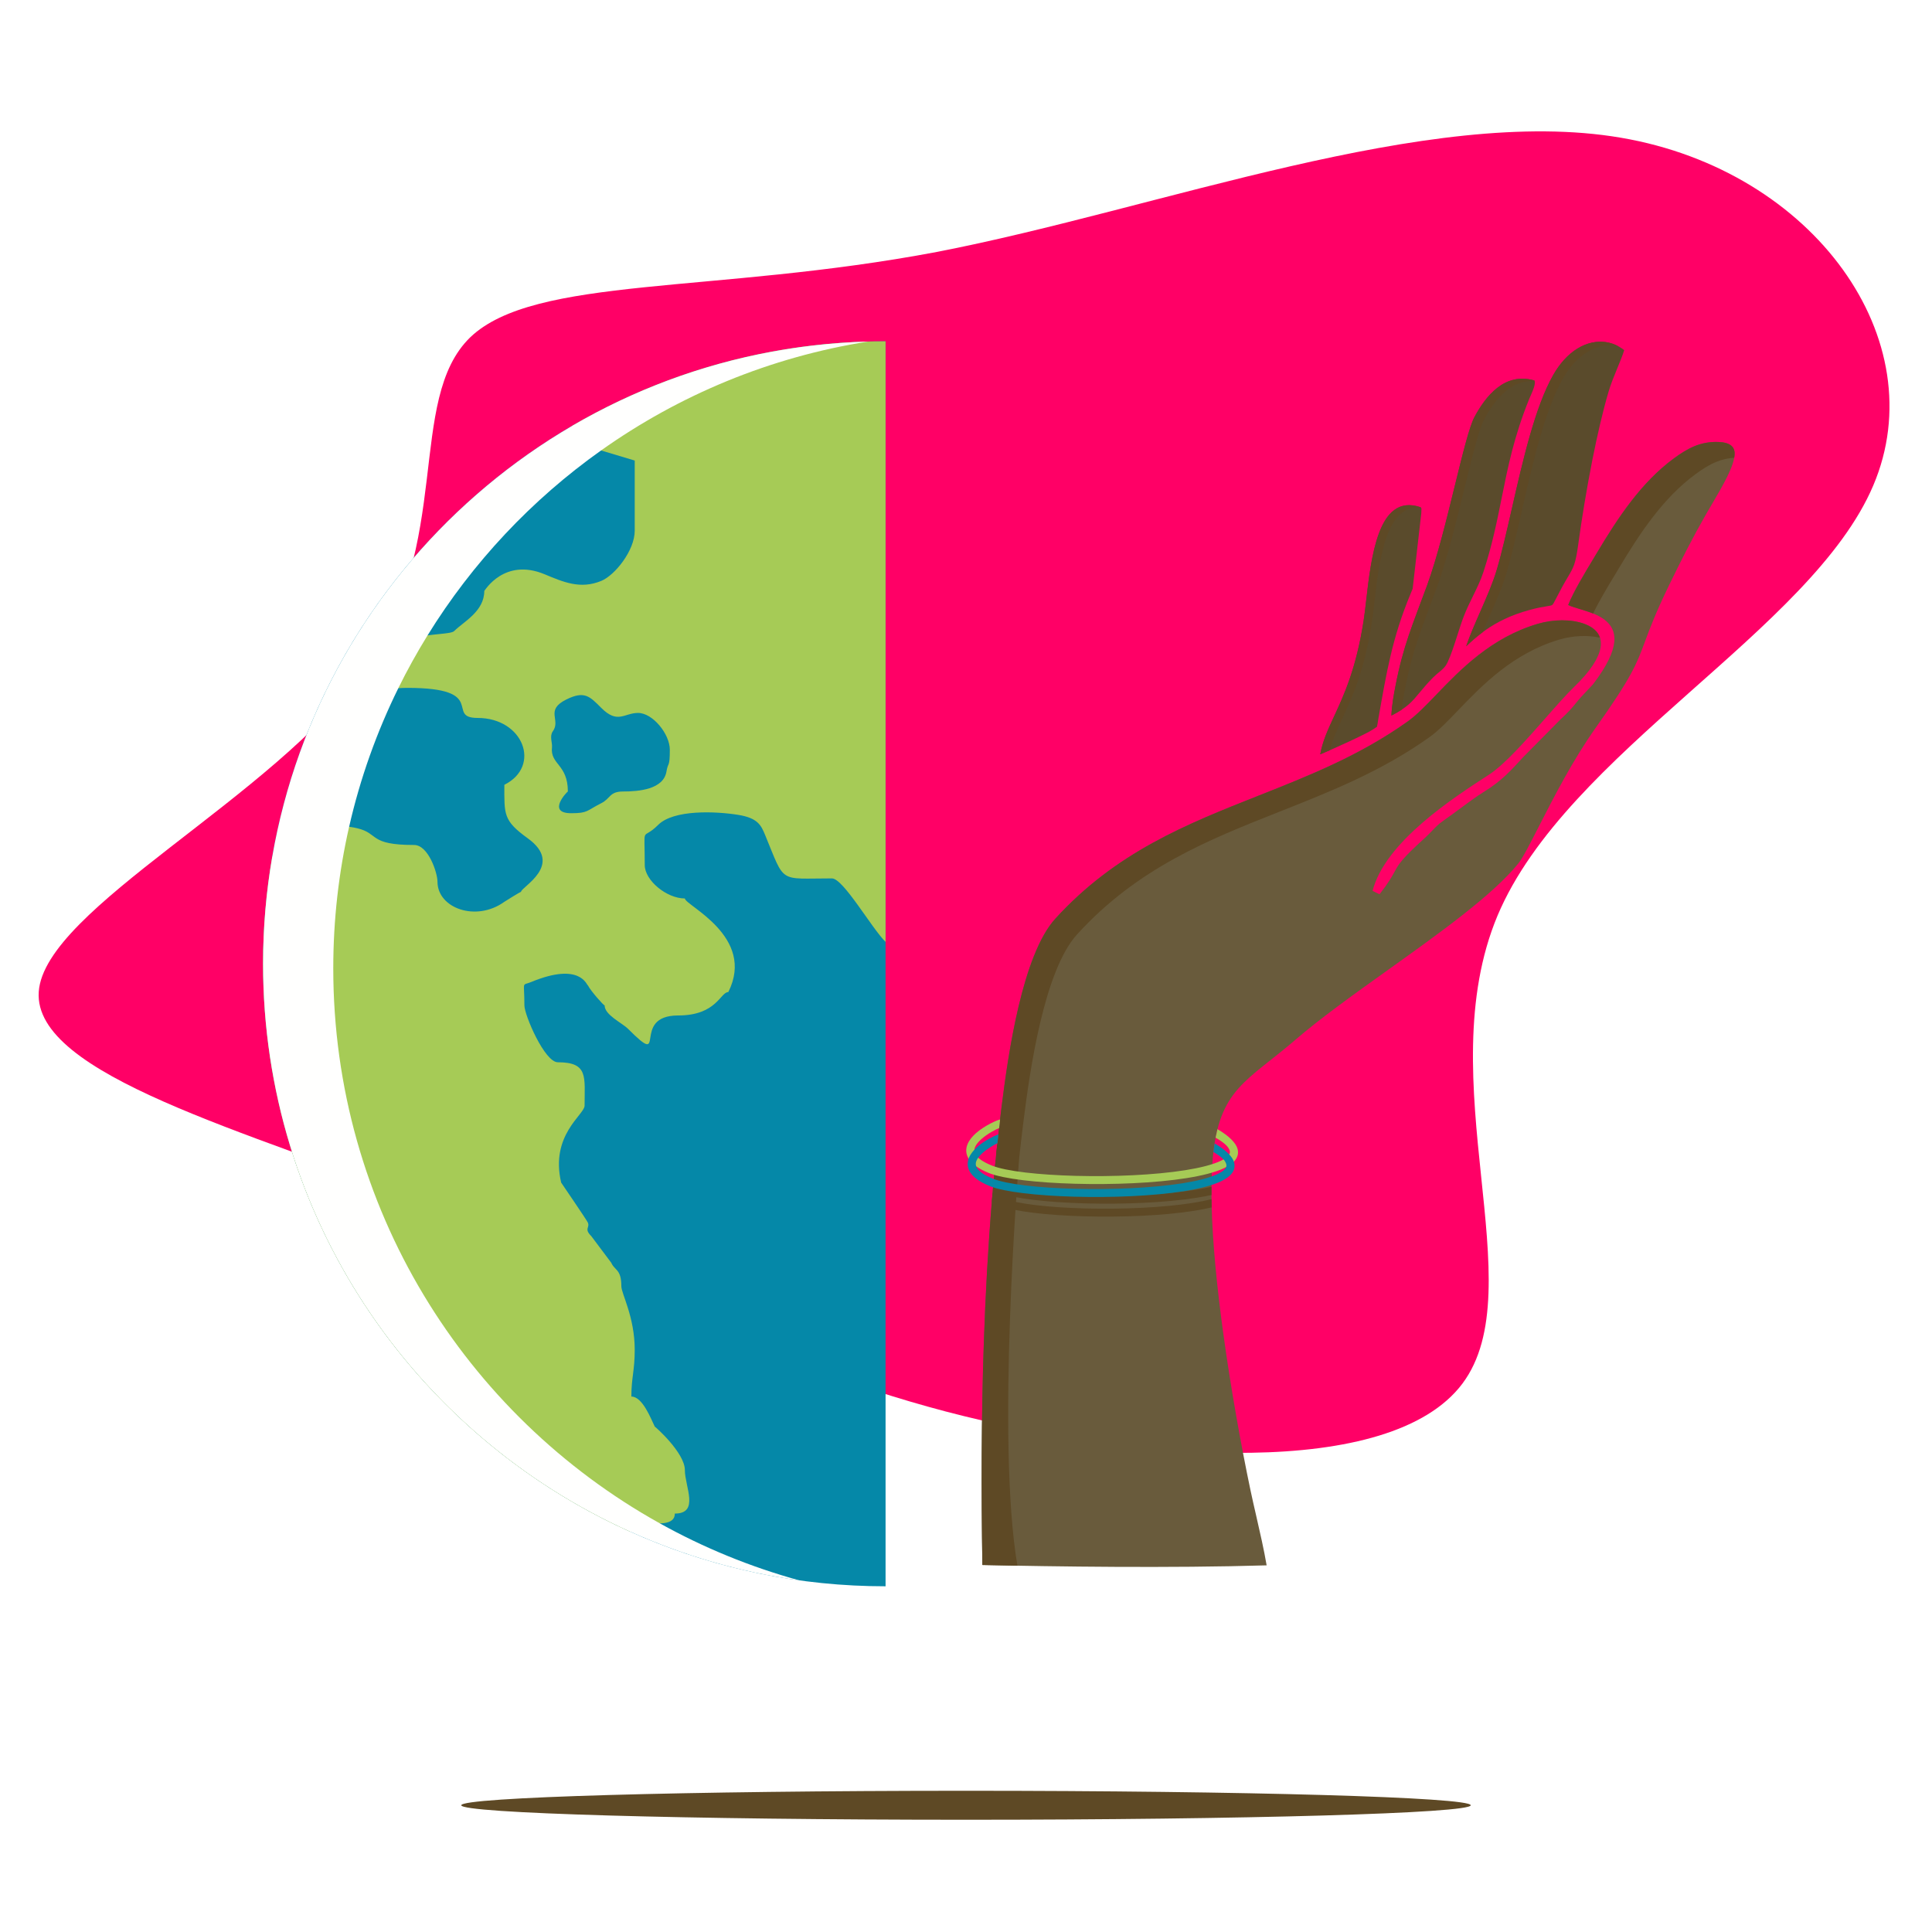 <?xml version="1.0" encoding="UTF-8"?>
<svg width="250px" height="250px" viewBox="0 0 250 250" version="1.1" xmlns="http://www.w3.org/2000/svg" xmlns:xlink="http://www.w3.org/1999/xlink">
    <title>earth-day-illustration-vector</title>
    <defs>
        <filter id="filter-1">
            <feColorMatrix in="SourceGraphic" type="matrix" values="0 0 0 0 0.929 0 0 0 0 0.99 0 0 0 0 0.919 0 0 0 1 0"></feColorMatrix>
        </filter>
    </defs>
    <g id="earth-day-illustration-vector" stroke="none" stroke-width="1" fill="none" fill-rule="evenodd">
        <g id="Group" transform="translate(3.53, 16.718)">
            <g filter="url(#filter-1)" id="blob-(5)">
                <g transform="translate(120.97, 85.782) scale(-1, 1) translate(-120.97, -85.782) translate(0.97, 0.282)">
                    <path d="M183.652,26.649 C192.008,34.771 185.741,53.277 197.325,69.654 C208.91,86.163 238.725,100.542 239.485,111.326 C240.244,122.111 212.328,129.433 188.969,138.62 C165.801,147.806 147.38,158.99 122.122,165.647 C96.674,172.304 64.58,174.434 55.274,162.052 C45.969,149.67 59.642,122.776 50.717,101.474 C41.791,80.305 10.076,64.594 2.1,45.822 C-5.876,27.049 9.697,5.081 34.764,0.82 C59.642,-3.44 94.395,10.007 123.261,15.599 C152.127,21.058 175.296,18.661 183.652,26.649 Z" id="Path" fill="#FF0066" fill-rule="nonzero"></path>
                </g>
            </g>
            <path d="M176.049,108.808 C182.778,104 189.665,99.079 192.941,95.011 C193.518,94.295 194.434,92.503 195.612,90.194 C197.472,86.554 199.979,81.645 202.958,77.449 C207.639,70.856 208.259,69.186 209.328,66.304 C209.939,64.657 210.696,62.617 212.418,59.067 C213.225,57.406 213.985,55.867 214.762,54.362 C215.547,52.845 216.345,51.37 217.217,49.848 L218.017,48.478 C219.431,46.07 220.879,43.605 220.928,42.033 C220.956,41.122 220.39,40.523 218.8,40.473 C217.655,40.438 216.676,40.64 215.767,41.006 C214.848,41.378 213.987,41.928 213.098,42.578 C210.976,44.13 209.154,46.061 207.532,48.161 C205.897,50.278 204.459,52.57 203.113,54.823 L202.605,55.67 C201.504,57.494 200.07,59.873 199.393,61.577 C199.82,61.765 200.354,61.927 200.915,62.097 C202.012,62.43 203.201,62.791 204.08,63.46 C205.789,64.762 206.266,67.024 202.626,71.802 L202.592,71.84 L201.445,73.067 L201.438,73.076 C200.88,73.653 200.602,73.998 200.339,74.326 C199.931,74.835 199.551,75.308 198.312,76.458 L193.579,81.246 C192.729,82.175 192.027,82.939 191.271,83.641 C190.504,84.353 189.688,84.992 188.62,85.657 C187.475,86.371 186.395,87.173 185.333,87.961 C184.641,88.476 183.954,88.987 183.246,89.474 C182.632,89.896 182.229,90.319 181.787,90.778 C181.503,91.075 181.205,91.387 180.835,91.722 C177.811,94.458 177.467,95.09 176.935,96.069 C176.583,96.715 176.154,97.504 174.975,99.002 L174.08,98.56 C174.901,95.375 177.515,92.359 180.518,89.757 C183.48,87.192 186.82,85.026 189.162,83.51 C191.18,82.204 193.991,79.008 196.473,76.186 C197.865,74.604 199.156,73.135 200.18,72.15 C202.328,70.081 203.345,68.408 203.576,67.105 C203.712,66.326 203.557,65.69 203.193,65.188 C202.812,64.664 202.199,64.266 201.448,63.994 C199.775,63.387 197.468,63.408 195.429,64.013 C189.429,65.792 185.457,69.921 182.363,73.137 C180.991,74.564 179.786,75.816 178.624,76.642 C172.423,81.057 165.838,83.664 159.278,86.26 C150.054,89.911 140.879,93.543 133.031,102.159 C130.901,104.498 129.376,108.878 128.278,113.502 C127.169,118.174 126.503,123.092 126.082,126.448 C125.581,130.449 125.166,134.509 124.827,138.605 C124.327,144.652 123.99,150.779 123.781,156.916 C123.451,166.602 123.436,176.319 123.59,185.791 C132.929,186 147.869,186.212 160.372,185.838 C160.032,183.831 159.513,181.569 159.027,179.448 C158.761,178.293 158.506,177.179 158.289,176.15 C157.054,170.277 155.727,162.893 154.742,155.679 C153.938,149.785 153.363,143.998 153.255,139.238 C152.972,126.709 155.579,124.647 160.884,120.452 C161.851,119.687 162.913,118.848 164.073,117.847 C167.32,115.046 171.652,111.95 176.049,108.808" id="Fill-4" fill="#695B3C"></path>
            <path d="M125.503,131.453 C126.298,130.995 127.021,130.709 127.201,130.686 L127.077,131.793 C126.716,131.938 126.029,132.285 125.366,132.76 L125.503,131.453 Z M153.262,139.517 C152.569,139.683 151.809,139.83 150.995,139.959 C143.004,141.228 129.607,140.816 125.886,139.311 C125.478,139.146 125.121,138.975 124.811,138.801 L124.909,137.642 C125.247,137.876 125.697,138.111 126.276,138.346 C129.878,139.803 142.978,140.181 150.832,138.934 C151.711,138.794 152.522,138.634 153.242,138.454 L153.255,139.238 L153.262,139.517 Z M125.043,136.118 C125.341,136.293 125.704,136.469 126.138,136.645 C129.808,138.131 143.16,138.516 151.164,137.245 C151.908,137.127 152.603,136.994 153.237,136.848 C153.235,137.194 153.234,137.548 153.236,137.913 C152.642,138.044 152.002,138.164 151.327,138.271 C143.185,139.563 129.536,139.144 125.747,137.61 C125.453,137.491 125.186,137.37 124.942,137.246 L125.043,136.118 Z M126.859,133.754 C126.401,133.976 125.745,134.351 125.163,134.822 L125.296,133.461 C125.949,133.051 126.598,132.747 126.988,132.597 L126.859,133.754 L126.859,133.754 Z" id="Fill-5" fill="#5E4925"></path>
            <path d="M188.673,64.834 C190.162,63.786 191.949,62.879 194.351,62.222 C195.476,61.915 196.182,61.803 196.659,61.727 C197.022,61.668 197.222,61.637 197.314,61.572 C197.441,61.481 197.578,61.214 197.878,60.628 L198.623,59.213 C198.915,58.683 199.158,58.274 199.364,57.925 C200.091,56.702 200.348,56.267 200.695,53.719 C201.125,50.557 201.764,46.616 202.522,42.792 C203.15,39.63 203.862,36.531 204.611,33.986 C204.918,32.942 205.356,31.882 205.768,30.883 C206.109,30.055 206.434,29.27 206.641,28.593 C206.431,28.426 206.211,28.276 205.983,28.145 C204.935,27.546 203.715,27.353 202.486,27.613 C201.233,27.88 199.961,28.618 198.83,29.876 C198.347,30.413 197.89,31.048 197.47,31.782 C195.107,35.912 193.519,42.885 192.112,49.07 C191.438,52.03 190.805,54.812 190.145,57.032 C189.637,58.743 188.818,60.609 188.006,62.458 C187.334,63.991 186.665,65.514 186.193,66.907 C186.953,66.181 187.755,65.482 188.673,64.834" id="Fill-9" fill="#5A4B2C"></path>
            <path d="M188.418,57.314 C189.568,53.797 190.185,50.718 190.795,47.674 C191.595,43.683 192.384,39.75 194.348,34.909 L194.513,34.527 C194.804,33.875 195.262,32.845 195.006,32.512 C193.06,31.952 191.483,32.487 190.234,33.457 C188.915,34.481 187.936,35.994 187.265,37.246 C186.605,38.475 185.732,42.033 184.723,46.145 C183.664,50.468 182.455,55.397 181.153,58.984 C179.229,64.212 178.041,66.872 177.04,72.076 C176.82,73.217 176.571,74.507 176.52,75.87 C178.557,74.85 179.225,74.043 180.161,72.911 C180.619,72.357 181.14,71.727 181.908,70.954 C182.216,70.644 182.48,70.429 182.721,70.232 C183.146,69.884 183.492,69.601 183.789,68.973 C184.227,68.055 184.645,66.754 185.049,65.492 C185.34,64.581 185.628,63.687 185.911,62.962 C186.251,62.09 186.663,61.25 187.071,60.418 C187.573,59.394 188.07,58.379 188.418,57.314" id="Fill-10" fill="#5A4B2C"></path>
            <path d="M179.268,59.463 L180.382,49.696 L180.406,49.069 L180.289,48.917 C177.477,47.955 175.88,49.673 174.907,52.286 C173.962,54.821 173.574,58.201 173.26,60.934 C173.15,61.901 173.047,62.79 172.924,63.583 C171.959,69.818 170.375,73.23 169.096,75.989 C168.299,77.707 167.624,79.164 167.308,80.889 C168.136,80.549 169.445,79.97 170.707,79.387 C172.269,78.666 173.741,77.948 174.108,77.687 L174.469,77.445 L174.649,77.328 L174.732,76.887 L174.834,76.253 C175.886,70.315 176.604,65.869 178.983,60.153 L179.268,59.463" id="Fill-11" fill="#5A4B2C"></path>
            <path d="M202.605,55.67 C201.504,57.494 200.07,59.873 199.393,61.577 C199.82,61.765 200.354,61.927 200.915,62.097 C201.477,62.267 202.064,62.446 202.62,62.669 C203.37,61.097 204.508,59.209 205.418,57.701 L205.926,56.854 C207.272,54.601 208.71,52.31 210.344,50.193 C211.967,48.092 213.788,46.161 215.911,44.609 C216.8,43.96 217.661,43.409 218.58,43.038 C219.287,42.752 220.037,42.567 220.875,42.516 C220.905,42.347 220.923,42.186 220.928,42.033 C220.956,41.122 220.39,40.523 218.8,40.473 C217.655,40.438 216.676,40.64 215.767,41.006 C214.848,41.378 213.987,41.928 213.098,42.578 C210.976,44.13 209.154,46.061 207.532,48.161 C205.897,50.278 204.459,52.57 203.113,54.823 L202.605,55.67 Z M193.361,49.538 C194.769,43.354 196.357,36.381 198.719,32.251 C199.139,31.517 199.597,30.882 200.08,30.345 C201.21,29.087 202.482,28.349 203.736,28.082 C204.465,27.927 205.19,27.933 205.879,28.087 C204.855,27.533 203.675,27.362 202.486,27.613 C201.233,27.88 199.961,28.618 198.83,29.876 C198.347,30.413 197.89,31.048 197.47,31.782 C195.107,35.912 193.52,42.885 192.112,49.07 C191.439,52.03 190.805,54.812 190.145,57.032 C189.637,58.743 188.818,60.609 188.006,62.458 C187.334,63.991 186.665,65.514 186.193,66.907 C186.855,66.275 187.548,65.663 188.322,65.088 C188.618,64.379 188.936,63.654 189.255,62.927 C190.067,61.077 190.886,59.212 191.394,57.501 C192.054,55.281 192.689,52.498 193.361,49.538 Z M185.973,46.458 C186.982,42.346 187.854,38.787 188.514,37.558 C189.186,36.307 190.164,34.794 191.485,33.769 C192.465,33.007 193.649,32.514 195.056,32.609 C195.044,32.573 195.027,32.54 195.006,32.512 C193.06,31.952 191.483,32.487 190.235,33.457 C188.915,34.481 187.936,35.994 187.265,37.246 C186.605,38.475 185.732,42.033 184.723,46.145 C183.664,50.468 182.455,55.397 181.153,58.984 C179.229,64.212 178.041,66.872 177.04,72.076 C176.82,73.217 176.571,74.508 176.52,75.87 C177.044,75.608 177.477,75.359 177.847,75.116 C177.951,74.146 178.128,73.227 178.289,72.388 C179.291,67.185 180.478,64.524 182.402,59.297 C183.705,55.709 184.913,50.78 185.973,46.458 Z M128.356,133.113 C128.264,134.218 125.351,169.708 128.125,185.883 C126.506,185.854 124.986,185.823 123.59,185.791 C123.436,176.319 123.451,166.602 123.781,156.916 C123.99,150.779 124.327,144.652 124.827,138.605 C125.145,134.771 125.529,130.969 125.988,127.216 L125.991,127.19 L125.993,127.165 L125.994,127.163 L125.997,127.137 L126.001,127.11 L126.004,127.083 L126.007,127.057 L126.01,127.03 L126.013,127.004 L126.016,126.983 L126.017,126.978 L126.019,126.951 L126.023,126.924 L126.026,126.898 L126.029,126.871 L126.033,126.845 L126.036,126.819 L126.038,126.8 L126.082,126.448 C126.503,123.092 127.169,118.174 128.278,113.502 C129.376,108.878 130.901,104.498 133.031,102.159 C140.879,93.543 150.054,89.911 159.278,86.26 C165.838,83.664 172.423,81.057 178.624,76.642 C179.786,75.816 180.991,74.564 182.363,73.137 C185.457,69.921 189.429,65.792 195.429,64.013 C197.468,63.408 199.775,63.387 201.448,63.994 C202.199,64.266 202.812,64.664 203.193,65.188 C203.328,65.375 203.435,65.58 203.508,65.804 C201.935,65.437 199.99,65.526 198.242,66.044 C192.242,67.824 188.27,71.953 185.176,75.169 C183.804,76.596 182.598,77.848 181.437,78.674 C175.236,83.089 168.651,85.696 162.091,88.292 C152.867,91.943 143.692,95.574 135.844,104.191 C133.714,106.53 132.189,110.909 131.091,115.534 C129.982,120.206 129.315,125.123 128.895,128.479 C128.704,130.007 128.525,131.544 128.358,133.087 L128.356,133.113 Z M174.315,61.246 C174.628,58.514 175.016,55.133 175.961,52.598 C176.813,50.312 178.142,48.71 180.346,48.991 L180.289,48.917 C177.477,47.955 175.88,49.673 174.907,52.286 C173.962,54.821 173.574,58.201 173.26,60.934 C173.15,61.902 173.047,62.79 172.924,63.583 C171.959,69.818 170.375,73.23 169.096,75.989 C168.299,77.707 167.624,79.164 167.309,80.889 C167.652,80.748 168.078,80.566 168.55,80.359 C168.907,78.984 169.487,77.733 170.151,76.301 C171.43,73.543 173.013,70.13 173.979,63.895 C174.102,63.102 174.204,62.214 174.315,61.246 L174.315,61.246 Z" id="Fill-15" fill="#5E4925"></path>
            <path d="M125.757,129.252 C125.284,129.443 124.249,129.981 123.443,130.699 C123.076,131.026 122.772,131.385 122.629,131.747 C122.511,132.046 122.51,132.36 122.698,132.673 C122.978,133.139 123.629,133.623 124.817,134.104 C128.488,135.591 141.84,135.976 149.843,134.705 C151.763,134.4 153.361,134.001 154.42,133.501 C155.274,133.098 155.724,132.663 155.602,132.209 C155.47,131.717 155.003,131.212 153.767,130.494 L154.01,129.397 C155.504,130.265 156.403,131.185 156.607,131.941 C156.887,132.979 156.214,133.804 154.864,134.441 C153.716,134.983 152.022,135.411 150.007,135.73 C141.865,137.023 128.216,136.604 124.426,135.069 C123.009,134.495 122.196,133.859 121.807,133.211 C121.427,132.581 121.426,131.956 121.66,131.364 C121.869,130.836 122.273,130.347 122.751,129.921 C123.896,128.902 125.591,128.182 125.88,128.145 L125.757,129.252" id="Fill-20" fill="#A6CB56"></path>
            <path d="M125.539,131.213 C125.017,131.466 124.243,131.916 123.61,132.479 C123.25,132.799 122.952,133.151 122.813,133.504 C122.698,133.794 122.698,134.1 122.881,134.404 L122.881,134.407 C123.153,134.86 123.791,135.333 124.956,135.805 C128.558,137.263 141.658,137.641 149.512,136.393 C151.394,136.094 152.962,135.703 154,135.213 C154.834,134.819 155.273,134.396 155.155,133.957 C155.026,133.477 154.696,133.06 153.486,132.357 L153.637,131.24 C155.105,132.093 155.959,132.944 156.16,133.689 C156.436,134.713 155.774,135.525 154.444,136.154 C153.317,136.685 151.654,137.105 149.675,137.419 C141.683,138.688 128.286,138.276 124.565,136.77 C123.174,136.207 122.375,135.58 121.99,134.941 L121.989,134.942 C121.615,134.322 121.614,133.705 121.844,133.121 C122.05,132.601 122.447,132.121 122.918,131.701 C123.815,130.902 125.058,130.29 125.668,130.057 L125.539,131.213" id="Fill-21" fill="#0588A8"></path>
        </g>
        <g id="Group-2" transform="translate(34.041, 44.164)">
            <path d="M80.551,161.102 C36.063,161.102 0,125.038 0,80.552 C0,36.064 36.063,0 80.551,0 L80.551,161.102" id="Fill-6" fill="#0588A8"></path>
            <path d="M39.44,58.255 C39.44,54.702 37.133,54.787 37.386,52.523 C37.45,51.952 37.039,51.098 37.493,50.469 C38.569,48.977 36.449,47.745 39.223,46.359 C41.601,45.172 42.279,45.953 43.766,47.44 C45.897,49.57 46.724,48.089 48.524,48.089 C50.416,48.089 52.633,50.812 52.633,52.847 C52.633,55.215 52.404,54.41 52.201,55.659 C51.821,57.998 48.591,58.255 46.577,58.255 C44.818,58.255 44.953,59.174 43.766,59.769 C41.852,60.727 42.078,61.066 39.873,61.066 C36.64,61.066 39.373,58.255 39.44,58.255 M31.221,72.53 C27.549,75.177 22.57,73.347 22.57,69.934 C22.57,68.781 21.389,65.176 19.541,65.176 C13.618,65.176 15.05,63.688 12.189,63.013 C7.71,61.956 4.205,64.255 1.183,66.72 C0.406,71.213 0,75.835 0,80.552 C0,113.257 19.491,141.41 47.492,154.027 C49.171,153.647 50.254,153.274 50.254,152.987 C51.63,152.987 53.282,153.037 53.282,151.69 C56.511,151.69 54.58,148.193 54.58,146.066 C54.58,143.831 50.748,140.442 50.688,140.442 C50.218,139.507 49.126,136.55 47.658,136.55 C47.658,134.076 48.092,133.221 48.092,130.493 C48.092,126.25 46.361,123.228 46.361,122.275 C46.361,120.031 45.474,120.236 45.063,119.247 L42.468,115.787 C41.498,114.817 42.307,114.713 42.035,114.055 C41.894,113.715 38.581,108.889 38.575,108.865 C37.12,102.7 41.603,100.067 41.603,98.916 C41.603,95.186 42.117,93.293 38.143,93.293 C36.425,93.293 33.816,87.162 33.816,85.939 C33.816,82.634 33.416,83.434 34.681,82.912 C41.088,80.261 41.863,83.344 42.035,83.344 C42.397,84.067 44.062,85.939 44.199,85.939 C44.199,87.175 46.448,88.189 47.226,88.967 C52.556,94.296 47.428,87.237 53.715,87.237 C58.703,87.237 59.163,84.209 60.203,84.209 C63.81,77.007 54.58,72.978 54.58,72.097 C52.215,72.097 49.389,69.756 49.389,67.772 C49.389,62.269 48.934,64.765 51.12,62.581 C53.136,60.566 58.598,60.811 61.501,61.282 C64.022,61.692 64.442,62.623 64.962,63.878 C67.603,70.263 66.615,69.501 73.613,69.501 C75.082,69.501 78.745,75.937 80.551,77.721 L80.551,0 C65.784,0 51.944,3.974 40.044,10.911 C40.96,11.679 42.252,12.031 43.766,14.133 L48.092,15.43 L48.092,24.515 C48.092,27.065 45.537,30.27 43.766,31.003 C41.041,32.132 38.827,31.138 36.412,30.138 C31.186,27.974 28.669,32.301 28.626,32.301 C28.626,34.952 25.948,36.278 24.733,37.492 C23.891,38.333 15.216,37.065 15.216,43.114 C15.216,45.947 15.105,44.846 18.677,44.846 C29.271,44.846 23.517,48.737 27.761,48.737 C33.695,48.737 36.035,54.983 31.221,57.39 C31.221,61.228 31.055,62.007 34.249,64.311 C39.039,67.766 33.384,70.612 33.384,71.231 C33.312,71.231 31.448,72.367 31.221,72.53" id="Fill-7" fill="#A6CB56"></path>
            <path d="M17.5,44.887 C18.654,42.544 19.918,40.266 21.282,38.055 C27.094,28.645 34.752,20.495 43.752,14.113 C53.822,6.971 65.571,2.041 78.291,0.032 C39.533,1.099 7.616,29.544 1.183,66.72 C0.406,71.213 0,75.835 0,80.552 C0,113.257 19.491,141.41 47.492,154.027 C54.334,157.111 61.686,159.268 69.385,160.335 C63.037,158.59 56.998,156.102 51.364,152.971 C26.148,138.953 9.084,112.041 9.084,81.144 C9.084,74.846 9.793,68.714 11.135,62.822 C12.568,56.539 14.719,50.531 17.5,44.887" id="Fill-8" fill="#FFFFFE"></path>
        </g>
        <path d="M124.999,231.725 C161.071,231.725 190.312,232.564 190.312,233.6 C190.312,234.636 161.071,235.475 124.999,235.475 C88.929,235.475 59.687,234.636 59.687,233.6 C59.687,232.564 88.929,231.725 124.999,231.725" id="Fill-14" fill="#5E4925"></path>
    </g>
</svg>